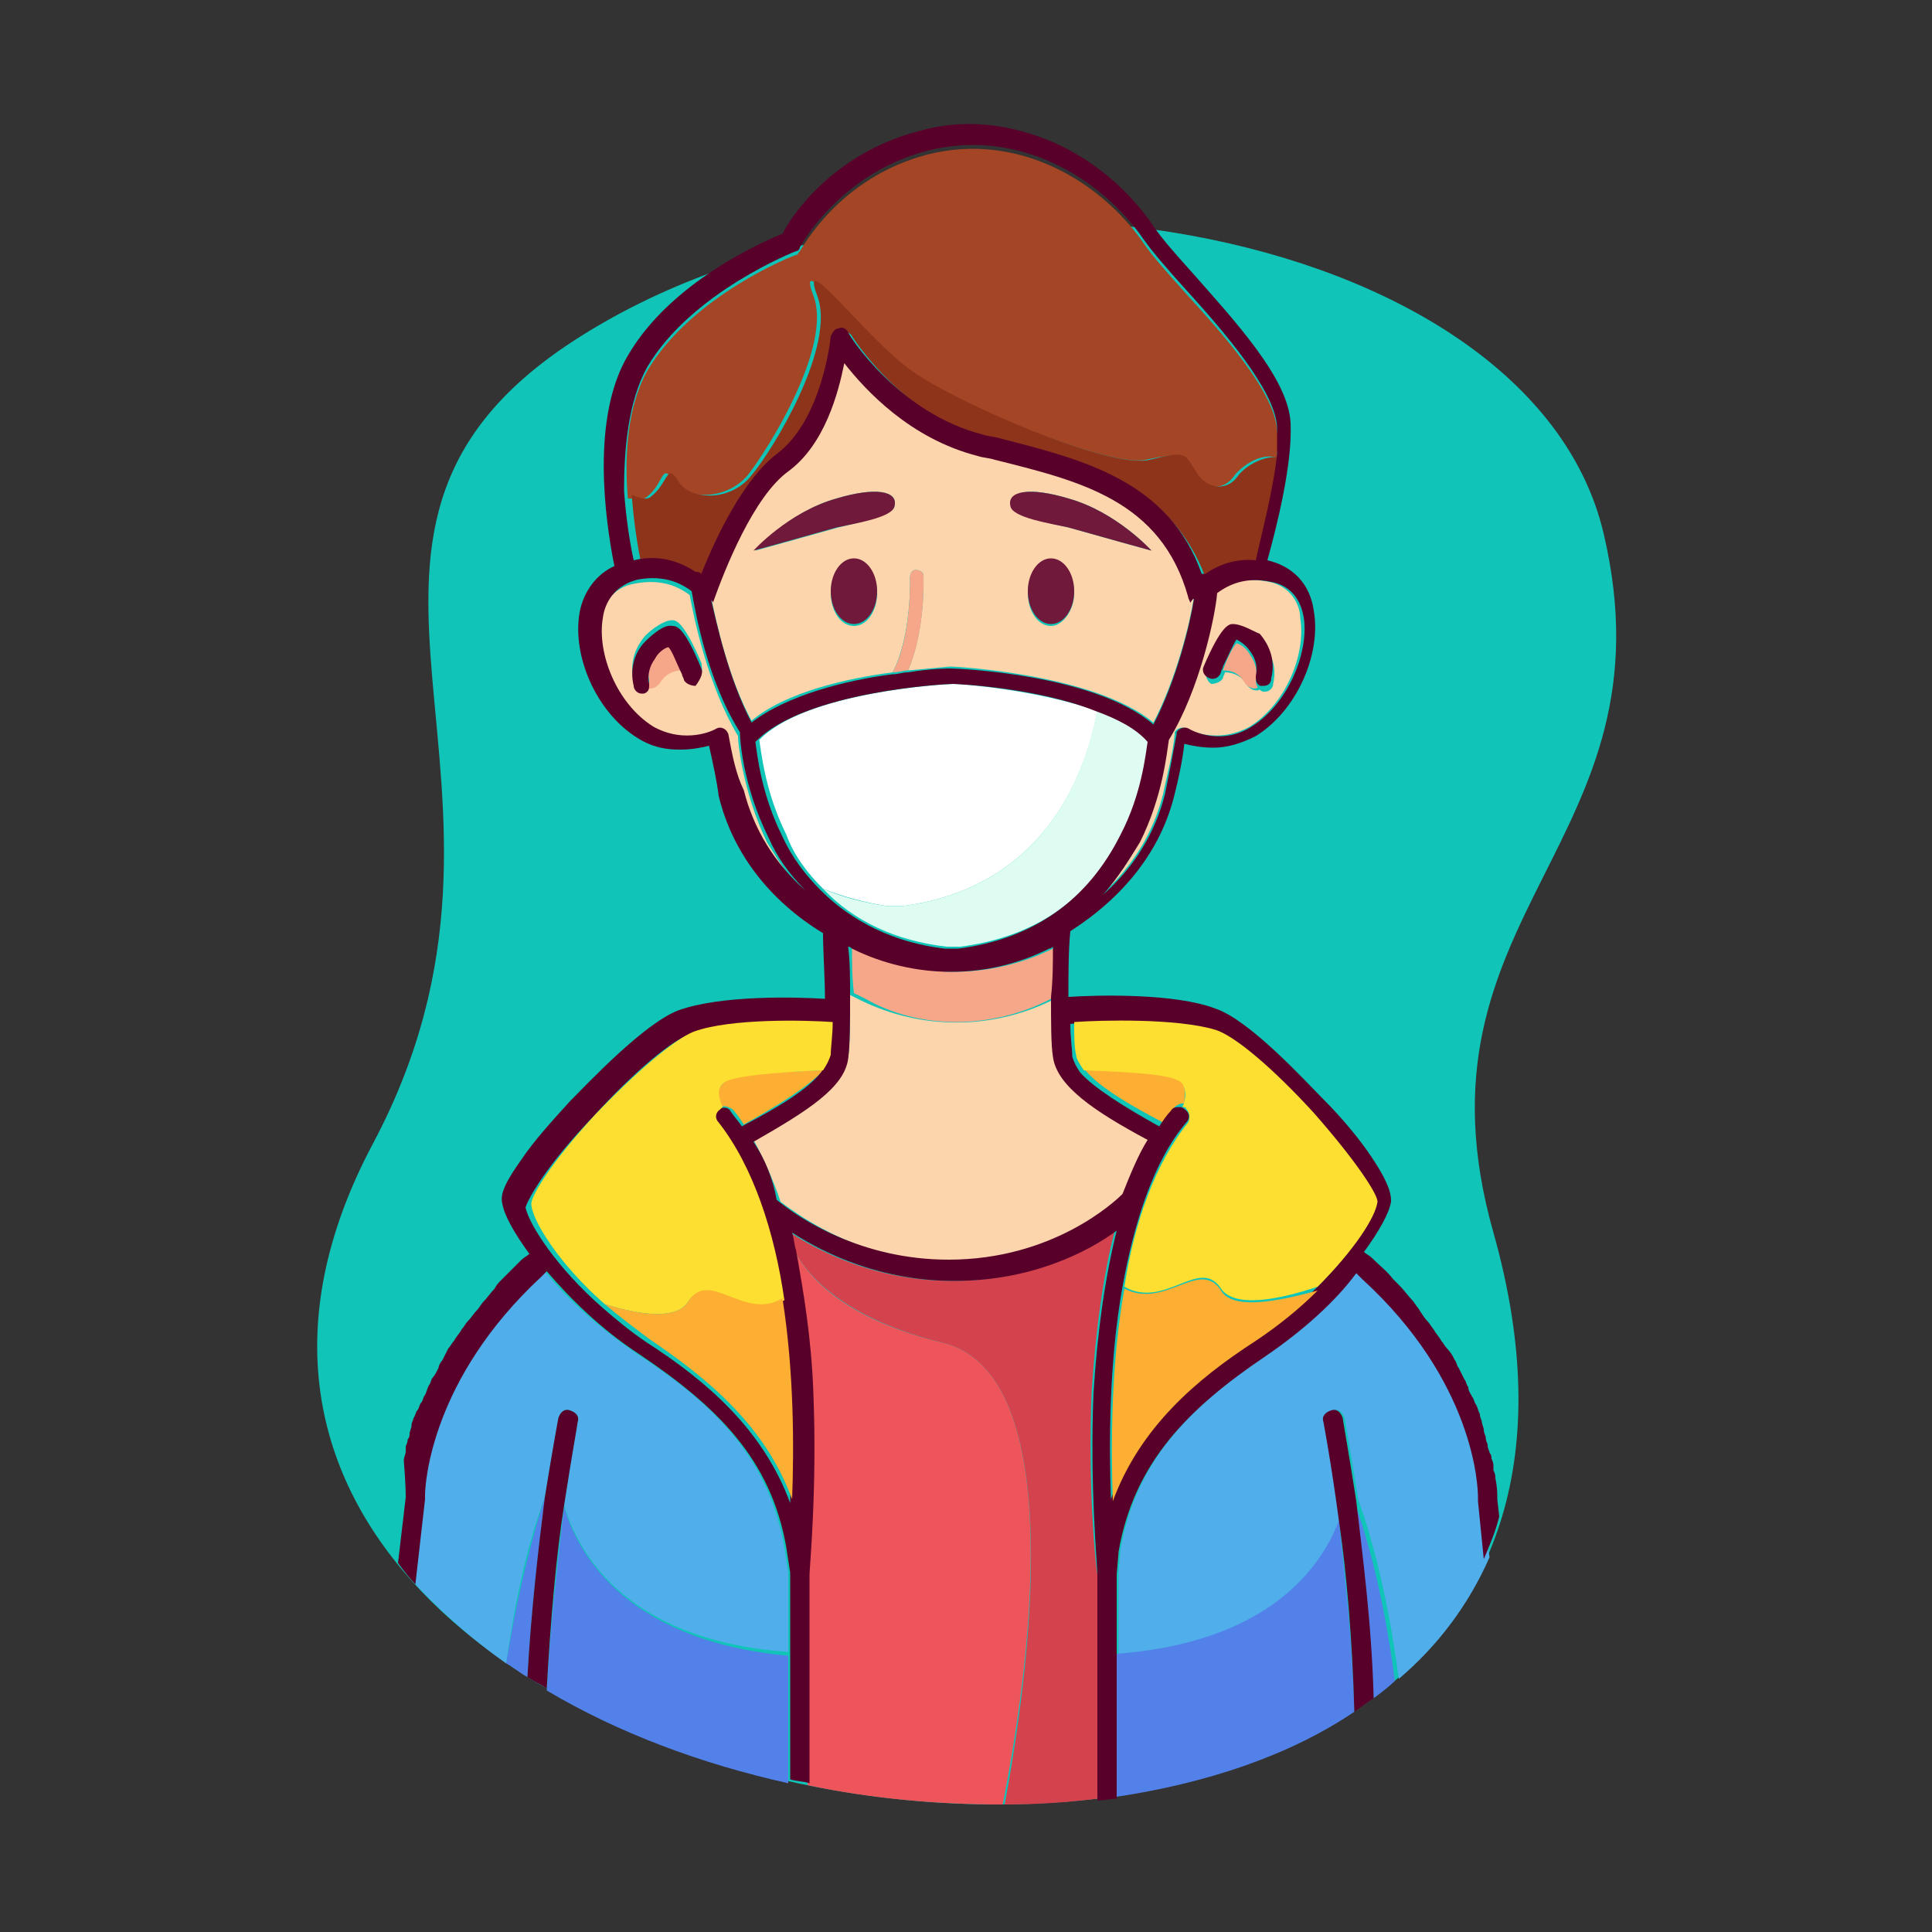 <?xml version="1.0" encoding="utf-8"?>
<!-- Generator: Adobe Illustrator 22.0.1, SVG Export Plug-In . SVG Version: 6.00 Build 0)  -->
<svg version="1.1" id="Layer_1" xmlns="http://www.w3.org/2000/svg" xmlns:xlink="http://www.w3.org/1999/xlink" x="0px" y="0px"
	 width="100px" height="100px" viewBox="0 0 100 100" enable-background="new 0 0 100 100" xml:space="preserve">
<rect x="0" y="0" width="100" height="100" fill="#333333" stroke="none"/>
<g>
	<path fill="#10C4B7" d="M19.3,59.2c9.9-18.6-5.1-31.4,10.3-41.5c18-11.8,49.6-6.2,53.4,9.9c3.8,16.1-10.4,19.6-5.7,36.2
		C90.4,110.3-0.7,96.8,19.3,59.2z"/>
	<g>
		<path fill="#FCAF32" d="M37.3,57.3c0.2-0.1,0.4,0,0.6,0.1c0.2,0.2,0.4,0.5,0.6,0.8c1.8-1,3.4-2,4.1-2.8c-2.6,0.1-4.9,0.2-5.2,0.7
			C37.1,56.4,37.1,56.8,37.3,57.3z"/>
		<path fill="#FCAF32" d="M61.2,56c-0.3-0.4-2.6-0.6-5.1-0.7c0.7,0.9,2.2,1.8,4.1,2.8c0.2-0.3,0.4-0.5,0.6-0.8
			c0.1-0.1,0.3-0.2,0.5-0.2C61.3,56.8,61.4,56.4,61.2,56z"/>
		<path fill="#FCD5AC" d="M43.9,54.7c-0.2,1.5-2.1,2.8-4.9,4.3c0.5,0.9,1,2,1.4,3.2c1.2,0.9,4.3,3.1,8.9,3.1c5.4,0,8.5-3,9-3.4
			c0.4-1.1,0.8-2,1.3-2.8c-2.8-1.6-4.7-2.8-4.9-4.3c-0.1-0.6-0.1-1.8-0.1-3.1c-0.1,0-0.1,0.1-0.2,0.1c-3.1,1.5-6.7,1.5-9.8,0
			c-0.2-0.1-0.4-0.2-0.6-0.3C44,52.8,44,54.1,43.9,54.7z"/>
		<path fill="#F6A789" d="M54.4,51.7c0.1,0,0.1-0.1,0.2-0.1c0-0.9,0-1.8,0.1-2.6c-0.1,0-0.2,0.1-0.2,0.1c-1.6,0.8-3.4,1.2-5.1,1.2
			c-1.8,0-3.5-0.4-5.1-1.2c-0.1,0-0.2-0.1-0.2-0.1c0,0.8,0,1.6,0.1,2.4c0.2,0.1,0.4,0.2,0.6,0.3C47.6,53.3,51.3,53.3,54.4,51.7z"/>
		<path fill="#ED555B" d="M48.8,69.5c-5-1.2-6.9-3.3-7.7-4.8c0.5,2.1,0.8,4.6,0.9,7.4c0.2,4.9-0.2,9.1-0.2,9.4v10.9
			c3.3,0.7,6.7,1,10.1,1C53.6,84.8,55,71,48.8,69.5z"/>
		<path fill="#D3424D" d="M56.5,72.1c0.2-3.2,0.6-6.1,1.2-8.4c-1.6,1.1-4.4,2.6-8.4,2.6c-3.8,0-6.7-1.4-8.4-2.5
			c0.1,0.3,0.1,0.6,0.2,0.9c0.8,1.5,2.8,3.6,7.7,4.8C55,71,53.6,84.8,52,93.4c1.6,0,3.2-0.1,4.8-0.3V81.5
			C56.7,81,56.3,76.9,56.5,72.1z"/>
		<path fill="#50AEEB" d="M76.6,77.5L76.6,77.5c0-0.7-0.2-6-6-11.4c-0.1-0.1-0.2-0.2-0.3-0.3c-1.2,1.4-2.8,3-4.7,4.3
			c-4,2.7-6.8,5.5-7.6,10.1l-0.1,1.2c0,0,0,0,0,0.1c0,0,0,0,0,0v4.1c7.9-0.6,10.6-4.5,11.5-6.9c-0.4-3-0.8-5-0.8-5.1
			c-0.1-0.3,0.1-0.5,0.4-0.6c0.3-0.1,0.5,0.1,0.6,0.4c0,0,0.3,1.7,0.7,4.2c0.6,1.7,1.5,4.7,2.1,9.3c2-1.7,3.6-3.8,4.7-6.3L76.6,77.5
			C76.6,77.6,76.6,77.6,76.6,77.5z"/>
		<path fill="#FCD5AC" d="M41.6,46.3c-0.8-0.9-1.4-1.9-1.9-2.7c-1.3-2.7-1.5-5.3-1.5-5.4c0,0,0-0.1,0-0.1c-1.6-2.7-2.3-6.2-2.5-7.3
			c-0.8-0.6-1.7-0.8-2.8-0.6c-1.3,0.2-1.7,1.2-1.8,2c-0.3,1.7,0.6,4.4,2.6,5.6c1.4,0.9,2.8,0.4,3.3,0.1c0.2-0.1,0.5,0,0.6,0.2
			c0,0,0,0,0,0.1c0,0,0,0,0,0c0.2,1.1,0.4,2.1,0.6,3.1C38.9,43.1,40,44.9,41.6,46.3z M36,35.2c-0.2,0.1-0.5,0-0.6-0.3
			c0-0.1-0.1-0.2-0.1-0.3c-0.4,0-0.8,0.1-1.1,0.6c-0.2,0.3-0.5,0.4-0.7,0.3c-0.1,0.1-0.1,0.1-0.2,0.1c0,0-0.1,0-0.1,0
			c-0.2,0-0.4-0.1-0.4-0.4c-0.2-0.8,0-1.6,0.6-2.3c0.4-0.4,1-0.8,1.4-0.8c0.2,0,0.6,0.1,1.5,2.2C36.4,34.8,36.3,35.1,36,35.2z"/>
		<path fill="#FCD5AC" d="M38.9,37.3c1.8-1.5,5-2.2,7.3-2.5c1-1.9,0.9-4.9,0.9-4.9c0-0.2,0.1-0.4,0.3-0.4c0.2,0,0.4,0.1,0.4,0.3
			c0,0.1,0.1,2.8-0.8,4.9c1.2-0.1,2.1-0.2,2.2-0.2c0,0,0,0,0,0c0.3,0,7.5,0.4,10.5,2.9c1.2-2.3,1.9-5.2,2.1-6.5
			c-0.1,0.1-0.1,0.2-0.2,0.2c0-0.1-0.1-0.2-0.1-0.3c-1.4-4.9-5.6-5.9-10-7.1c-0.3-0.1-0.6-0.1-0.9-0.2c-3.5-0.9-5.8-3.4-6.9-4.8
			c-0.3,1.5-1.1,4.2-2.9,5.6c-1.8,1.3-3.3,5.1-3.9,6.8c0-0.1-0.1-0.1-0.1-0.2C37.1,32.3,37.7,35.1,38.9,37.3z M54.4,32.4
			c-0.7,0-1.2-0.8-1.2-1.7s0.5-1.7,1.2-1.7s1.2,0.8,1.2,1.7S55,32.4,54.4,32.4z M55.3,25.8c2.5,0.7,4.3,2.7,4.3,2.7
			s-2.9-0.8-4.3-1.2c-0.9-0.2-2.8-0.6-2.9-1.1C52.2,25.4,53.3,25.2,55.3,25.8z M44.2,32.4c-0.7,0-1.2-0.8-1.2-1.7s0.5-1.7,1.2-1.7
			s1.2,0.8,1.2,1.7S44.9,32.4,44.2,32.4z M43.3,25.8c2-0.6,3.2-0.4,3,0.4c-0.1,0.5-2.1,0.9-2.9,1.1c-1.4,0.4-4.3,1.2-4.3,1.2
			S40.8,26.5,43.3,25.8z"/>
		<path fill="#A44525" d="M33.5,25.7c0.9-0.7,0.7-1.8,1.4-0.8c0.6,1,2.7,1,3.8-0.3c1.1-1.4,4.4-6.7,3.4-9.3c-1-2.6,2.5,2.2,4.9,3.9
			c2.4,1.7,10.4,5,12.3,4.6s1.9-0.3,2.4,0.6c0.6,0.9,1.6,1.1,2.2,0.2c0.4-0.5,1.4-1.2,2.2-0.9c0-0.5,0.1-1,0-1.4
			c-0.1-2-2.8-5-4.8-7.2c-0.9-1-1.7-1.9-2.1-2.5c-2.2-3.2-6.5-5.8-11.2-4.6c-4.6,1.2-6.5,4.9-6.6,5c-0.1,0.1-0.1,0.2-0.2,0.2
			c-0.1,0-5.4,2.1-7.7,6c-1,1.8-1.2,4.3-1,6.6C32.9,25.8,33.3,25.9,33.5,25.7z"/>
		<path fill="#8E341B" d="M36.2,29.8c0.1,0,0.2,0,0.3,0.1c0.8-2,2.2-5,3.9-6.2c2.3-1.7,2.8-6,2.8-6.1c0-0.2,0.2-0.4,0.4-0.4
			c0.2,0,0.4,0,0.5,0.2c0,0,2.6,4.2,7,5.3c0.3,0.1,0.6,0.1,0.9,0.2c4.3,1.1,8.6,2.2,10.4,7c0.1,0,0.1,0,0.2,0c0,0,0,0,0,0
			c0.8-0.5,1.6-0.8,2.6-0.7c0.4-1.4,1-3.6,1.1-5.5c-0.8-0.2-1.8,0.4-2.2,0.9c-0.6,0.9-1.7,0.7-2.2-0.2c-0.6-0.9-0.4-1.1-2.4-0.6
			s-9.9-2.9-12.3-4.6c-2.4-1.7-5.9-6.5-4.9-3.9c1,2.6-2.3,8-3.4,9.3c-1.1,1.4-3.2,1.3-3.8,0.3c-0.6-1-0.5,0.1-1.4,0.8
			c-0.2,0.2-0.6,0.1-1-0.1c0.1,1.4,0.3,2.7,0.5,3.6C34.2,28.9,35.3,29.2,36.2,29.8z"/>
		<path fill="#FCD5AC" d="M65.6,30.1c-1.1-0.2-2,0-2.7,0.6c-0.1,1.3-0.9,5-2.5,7.6c0,0.5-0.2,2.8-1.5,5.3c-0.4,0.9-1,1.8-1.9,2.7
			c1.6-1.4,2.7-3.2,3.2-5.2c0.2-1,0.5-2,0.6-3.1c0,0,0,0,0,0c0,0,0,0,0-0.1c0.1-0.2,0.4-0.3,0.6-0.2c0.5,0.3,1.9,0.7,3.3-0.1
			c1.9-1.2,2.9-3.8,2.6-5.6C67.3,31.3,66.8,30.3,65.6,30.1z M65.9,35.4c0,0.2-0.2,0.4-0.4,0.4c0,0-0.1,0-0.1,0
			c-0.1,0-0.2-0.1-0.2-0.1c-0.2,0.1-0.5,0-0.7-0.3c-0.3-0.5-0.8-0.6-1.1-0.6c0,0.1-0.1,0.2-0.1,0.3c-0.1,0.2-0.4,0.3-0.6,0.3
			c-0.2-0.1-0.3-0.4-0.3-0.6c0.9-2.2,1.3-2.2,1.5-2.2c0.4-0.1,1,0.4,1.4,0.8C65.8,33.7,66.1,34.5,65.9,35.4z"/>
		<path fill="#F6A789" d="M65,35.2c0.1-0.4,0-0.9-0.3-1.3c-0.2-0.4-0.6-0.6-0.7-0.6c-0.2,0.2-0.5,0.8-0.7,1.4c0.4,0,0.8,0.1,1.1,0.6
			c0.2,0.3,0.5,0.4,0.7,0.3C65,35.4,65,35.3,65,35.2z"/>
		<path fill="#58002A" d="M63.8,32.3c-0.2,0-0.6,0.1-1.5,2.2c-0.1,0.2,0,0.5,0.3,0.6c0.2,0.1,0.5,0,0.6-0.3c0-0.1,0.1-0.2,0.1-0.3
			c0.3-0.6,0.5-1.1,0.7-1.4c0.2,0.1,0.5,0.3,0.7,0.6c0.3,0.4,0.4,0.8,0.3,1.3c0,0.1,0,0.3,0.1,0.4c0.1,0.1,0.1,0.1,0.2,0.1
			c0,0,0.1,0,0.1,0c0.2,0,0.4-0.1,0.4-0.4c0.2-0.8,0-1.6-0.6-2.3C64.9,32.7,64.3,32.3,63.8,32.3z"/>
		<path fill="#F6A789" d="M47.8,29.8c0-0.2-0.2-0.3-0.4-0.3c-0.2,0-0.3,0.2-0.3,0.4c0,0,0.1,3.1-0.9,4.9c0.3,0,0.6-0.1,0.8-0.1
			C47.9,32.7,47.8,30,47.8,29.8z"/>
		<path fill="#70193B" d="M46.3,26.2c0.2-0.8-1-1-3-0.4c-2.5,0.7-4.3,2.7-4.3,2.7s2.9-0.8,4.3-1.2C44.2,27.1,46.2,26.8,46.3,26.2z"
			/>
		<path fill="#70193B" d="M55.3,27.3c1.4,0.4,4.3,1.2,4.3,1.2s-1.8-2-4.3-2.7c-2-0.6-3.2-0.4-3,0.4C52.4,26.8,54.4,27.1,55.3,27.3z"
			/>
		<ellipse fill="#70193B" cx="44.2" cy="30.6" rx="1.2" ry="1.7"/>
		<ellipse fill="#70193B" cx="54.4" cy="30.6" rx="1.2" ry="1.7"/>
		<path fill="#FFFFFF" d="M42.6,46c1,0.4,2.1,0.7,3.3,0.9c0.3,0,0.5,0,0.8,0c7.7-1,9.6-7.4,10.1-10.1c-3.1-1.1-7.1-1.4-7.4-1.4
			c-0.4,0-7.7,0.4-10.1,2.9c0.1,0.6,0.3,2.7,1.4,4.9C41.1,44.3,41.8,45.2,42.6,46z"/>
		<path fill="#DEFCF1" d="M46.7,46.9c-0.3,0-0.5,0-0.8,0c-1.3-0.2-2.4-0.5-3.3-0.9c1.6,1.7,3.8,2.7,6.4,3c0.2,0,0.4,0,0.7,0
			c3.9-0.5,6.8-2.5,8.4-5.9c1.1-2.2,1.3-4.2,1.4-4.8c-0.6-0.7-1.6-1.2-2.7-1.6C56.3,39.5,54.4,45.9,46.7,46.9z"/>
		<path fill="#50AEEB" d="M28.9,73.4c0.1-0.3,0.3-0.5,0.6-0.4c0.3,0.1,0.5,0.3,0.4,0.6c0,0-0.3,1.7-0.7,4.3c0.6,2.1,2.9,7,11.6,7.6
			v-4.1l-0.2-1.3c-0.8-4.6-3.6-7.4-7.6-10c-1.9-1.3-3.6-2.8-4.8-4.3c-0.1,0.1-0.2,0.2-0.3,0.3c-5.8,5.3-6,10.7-6,11.3l0,0.1
			c0,0,0,0,0,0.1L21.5,82c1.4,1.5,3,2.9,4.7,4.1c0.6-4.3,1.4-7,2-8.6C28.6,75,28.9,73.5,28.9,73.4z"/>
		<path fill="#5381EA" d="M29.2,78c-0.3,2.5-0.7,5.9-0.9,9.5c3.7,2.2,8,3.8,12.5,4.8v-6.6C32.1,84.9,29.8,80.1,29.2,78z"/>
		<path fill="#5381EA" d="M57.8,85.6V93c4.6-0.7,8.9-2.1,12.3-4.4c-0.1-3.7-0.5-7.2-0.8-9.9C68.4,81.1,65.7,85,57.8,85.6z"/>
		<path fill="#5381EA" d="M26.2,86.1c0.4,0.2,0.7,0.5,1.1,0.7c0.2-3.6,0.6-6.9,0.9-9.3C27.7,79.1,26.9,81.8,26.2,86.1z"/>
		<path fill="#5381EA" d="M71.1,87.9c0.4-0.3,0.8-0.6,1.1-0.9c-0.6-4.6-1.5-7.6-2.1-9.3C70.5,80.3,70.9,84,71.1,87.9z"/>
		<path fill="#58002A" d="M21.5,82l0.5-4.4c0,0,0,0,0-0.1l0-0.1c0-0.6,0.3-6,6-11.3c0.1-0.1,0.2-0.2,0.3-0.3c1.2,1.4,2.8,3,4.8,4.3
			c4,2.7,6.8,5.4,7.6,10l0.2,1.3v4.1v6.6c0.3,0.1,0.7,0.1,1,0.2V81.5c0-0.3,0.4-4.5,0.2-9.4c-0.1-2.8-0.5-5.2-0.9-7.4
			c-0.1-0.3-0.1-0.6-0.2-0.9c1.7,1.1,4.6,2.5,8.4,2.5c4,0,6.9-1.5,8.4-2.6c-0.6,2.4-1,5.2-1.2,8.4c-0.2,4.8,0.2,8.9,0.2,9.4v11.7
			c0.3,0,0.7-0.1,1-0.1v-7.4v-4.1c0,0,0,0,0,0c0,0,0,0,0-0.1l0.1-1.2c0.8-4.6,3.6-7.4,7.6-10.1c1.9-1.3,3.6-2.8,4.7-4.3
			c0.1,0.1,0.2,0.2,0.3,0.3c5.8,5.3,6,10.7,6,11.3v0.1c0,0,0,0,0,0.1l0.3,3c0.3-0.7,0.6-1.4,0.8-2.2l-0.1-0.9l0-0.1c0,0,0,0,0,0
			c0-0.2,0-0.5-0.1-1c0,0,0,0,0,0c0-0.1,0-0.2-0.1-0.4c0-0.1,0-0.1,0-0.2c0-0.1,0-0.2-0.1-0.4c0-0.1,0-0.2-0.1-0.3
			c0-0.1-0.1-0.2-0.1-0.4c0-0.1-0.1-0.2-0.1-0.4c0-0.1-0.1-0.2-0.1-0.4c0-0.1-0.1-0.3-0.1-0.4c0-0.1-0.1-0.2-0.1-0.4
			c-0.1-0.2-0.1-0.3-0.2-0.5c-0.1-0.1-0.1-0.3-0.2-0.4c-0.1-0.2-0.2-0.3-0.2-0.5c-0.1-0.1-0.1-0.3-0.2-0.4c-0.1-0.2-0.2-0.4-0.3-0.6
			c-0.1-0.1-0.1-0.3-0.2-0.4c-0.1-0.2-0.2-0.4-0.4-0.6c-0.1-0.1-0.2-0.3-0.3-0.4c-0.1-0.2-0.3-0.4-0.4-0.6c-0.1-0.1-0.2-0.3-0.3-0.4
			c-0.2-0.2-0.3-0.4-0.5-0.7c-0.1-0.1-0.2-0.3-0.3-0.4c-0.2-0.2-0.4-0.5-0.7-0.8c-0.1-0.1-0.2-0.2-0.3-0.3c-0.3-0.4-0.7-0.7-1.1-1.1
			c-0.1-0.1-0.3-0.2-0.4-0.3c0.8-1.1,1.3-2,1.4-2.6c0-0.3,0-0.8-1-2.3c-0.6-0.9-1.5-2-2.5-3c-0.9-0.9-3.8-4.1-5.6-4.7
			c-2.1-0.8-6.1-0.7-7.6-0.6c0-1.2,0-2.4,0.1-3.4c2.8-1.8,4.7-4.2,5.4-7.1c0.2-0.8,0.4-1.7,0.5-2.6c0.4,0.1,0.9,0.2,1.5,0.2
			c0.7,0,1.4-0.2,2.2-0.6c2.1-1.3,3.4-4.2,3-6.5c-0.2-1.4-1.1-2.3-2.4-2.6c0.5-1.8,1.3-5,1.2-7.1c-0.1-2.3-2.9-5.3-5.1-7.8
			c-0.9-1-1.6-1.8-2-2.4c-1.3-1.9-3.1-3.4-5.1-4.3c-2.3-1-4.7-1.3-7.1-0.6c-4.5,1.2-6.6,4.5-7,5.3c-1,0.4-5.8,2.5-8,6.3
			c-1.9,3.2-1.2,8.4-0.7,10.9c-0.9,0.4-1.6,1.3-1.8,2.4c-0.4,2.3,0.9,5.2,3,6.5c0.8,0.5,1.5,0.6,2.2,0.6c0.6,0,1.1-0.1,1.5-0.2
			c0.2,0.9,0.4,1.8,0.5,2.6c0.7,2.9,2.6,5.4,5.4,7.1c0,1,0.1,2.3,0.1,3.4c-1.5-0.1-5.4-0.2-7.6,0.6c-1.8,0.7-4.7,3.8-5.6,4.7
			c-1,1.1-1.9,2.1-2.5,3c-1,1.4-1.1,1.9-1,2.3c0.1,0.6,0.6,1.5,1.4,2.6c-0.1,0.1-0.3,0.2-0.4,0.3c-0.4,0.4-0.7,0.7-1.1,1.1
			c-0.1,0.1-0.2,0.2-0.3,0.4c-0.2,0.2-0.4,0.5-0.6,0.7c-0.1,0.1-0.2,0.3-0.3,0.4c-0.2,0.2-0.3,0.4-0.5,0.6c-0.1,0.1-0.2,0.3-0.3,0.4
			c-0.1,0.2-0.3,0.4-0.4,0.6c-0.1,0.1-0.2,0.3-0.3,0.4c-0.1,0.2-0.2,0.4-0.3,0.6c-0.1,0.1-0.2,0.3-0.2,0.4c-0.1,0.2-0.2,0.4-0.3,0.5
			c-0.1,0.1-0.1,0.3-0.2,0.4c-0.1,0.2-0.1,0.3-0.2,0.5c-0.1,0.1-0.1,0.3-0.2,0.4c-0.1,0.1-0.1,0.3-0.2,0.4c-0.1,0.1-0.1,0.3-0.2,0.4
			c0,0.1-0.1,0.2-0.1,0.4c0,0.1-0.1,0.3-0.1,0.4c0,0.1,0,0.2-0.1,0.3c0,0.2-0.1,0.3-0.1,0.4c0,0.1,0,0.1,0,0.2
			c0,0.2-0.1,0.3-0.1,0.5c0,0,0,0,0,0C21,76.8,21,77.4,21,77.5l-0.4,3.4C20.9,81.3,21.2,81.7,21.5,82z M30.7,57.8
			c2.1-2.3,4.1-4,5.1-4.3c2-0.7,5.9-0.6,7.2-0.5c0,0.7,0,1.3-0.1,1.7c0,0.2-0.2,0.5-0.4,0.8c-0.7,0.9-2.2,1.8-4.1,2.8
			c-0.2-0.3-0.4-0.5-0.6-0.8c-0.1-0.2-0.4-0.2-0.6-0.1c0,0-0.1,0-0.1,0.1c-0.2,0.2-0.2,0.5-0.1,0.7c1.9,2.2,2.9,5.6,3.4,9.2
			c0.6,3.7,0.6,7.6,0.5,10.4c-1.4-3.8-4.3-6.3-7.4-8.3c-0.9-0.6-1.6-1.2-2.3-1.8c-2.4-2.1-3.8-4.3-4-5.2
			C27.4,61.9,28.4,60.2,30.7,57.8z M37.7,38C37.7,38,37.7,37.9,37.7,38c-0.1-0.3-0.4-0.4-0.6-0.3c-0.5,0.3-1.9,0.7-3.3-0.1
			c-1.9-1.2-2.9-3.8-2.6-5.6c0.1-0.8,0.6-1.7,1.8-2c1.1-0.2,2,0,2.8,0.6c0.2,1.1,0.8,4.6,2.5,7.3c0,0,0,0.1,0,0.1
			c0,0.1,0.1,2.6,1.5,5.4c0.4,0.9,1,1.8,1.9,2.7c-1.6-1.4-2.7-3.2-3.2-5.2C38.1,40.1,37.9,39.1,37.7,38C37.7,38,37.7,38,37.7,38z
			 M33.5,19c2.3-3.9,7.7-6,7.7-6c0.1,0,0.2-0.1,0.2-0.2c0,0,2-3.8,6.6-5c4.7-1.2,9,1.4,11.2,4.6c0.5,0.7,1.2,1.5,2.1,2.5
			c2,2.2,4.7,5.3,4.8,7.2c0,0.4,0,0.9,0,1.4c-0.2,1.9-0.8,4.1-1.1,5.5c-1-0.1-1.9,0.2-2.6,0.7c0,0,0,0,0,0c-0.1,0-0.1,0-0.2,0
			c-1.7-4.8-6.1-5.9-10.4-7c-0.3-0.1-0.6-0.1-0.9-0.2c-4.4-1.1-7-5.2-7-5.3c-0.1-0.2-0.3-0.3-0.5-0.2c-0.2,0-0.3,0.2-0.4,0.4
			c0,0-0.4,4.3-2.8,6.1c-1.7,1.3-3.1,4.2-3.9,6.2c-0.1-0.1-0.2-0.1-0.3-0.1c-0.9-0.6-2-0.9-3.2-0.6c-0.2-0.9-0.4-2.2-0.5-3.6
			C32.3,23.3,32.5,20.8,33.5,19z M64.8,37.6c-1.4,0.9-2.8,0.4-3.3,0.1c-0.2-0.1-0.5,0-0.6,0.2c0,0,0,0,0,0.1c0,0,0,0,0,0
			c-0.2,1.1-0.4,2.1-0.6,3.1c-0.5,2-1.6,3.8-3.2,5.2c0.8-0.9,1.4-1.9,1.9-2.7c1.2-2.4,1.4-4.7,1.5-5.3c1.6-2.6,2.4-6.4,2.5-7.6
			c0.8-0.6,1.7-0.8,2.7-0.6c1.3,0.2,1.7,1.2,1.8,2C67.7,33.8,66.7,36.4,64.8,37.6z M62.8,53.4c1,0.4,3,2.1,5.1,4.3
			c2.3,2.5,3.3,4.2,3.3,4.6c-0.1,0.7-1.2,2.5-3.1,4.4c-0.9,0.9-2,1.8-3.2,2.6c-3.1,2.1-6,4.5-7.4,8.3c-0.1-2.9-0.1-7.1,0.6-11
			c0.6-3.3,1.6-6.5,3.3-8.5c0.2-0.2,0.2-0.5-0.1-0.7c-0.1-0.1-0.2-0.1-0.2-0.1c-0.2,0-0.4,0-0.5,0.2c-0.2,0.2-0.4,0.5-0.6,0.8
			c-1.8-1-3.4-2-4.1-2.8c-0.2-0.3-0.3-0.5-0.4-0.8c0-0.4-0.1-1-0.1-1.7C57,52.8,60.9,52.7,62.8,53.4z M36.8,31
			c0,0.1,0.1,0.1,0.1,0.2c0.6-1.7,2.1-5.5,3.9-6.8c1.9-1.4,2.6-4.1,2.9-5.6c1.1,1.4,3.4,3.9,6.9,4.8c0.3,0.1,0.6,0.1,0.9,0.2
			c4.4,1.1,8.6,2.1,10,7.1c0,0.1,0.1,0.2,0.1,0.3c0.1-0.1,0.1-0.2,0.2-0.2c-0.2,1.3-0.9,4.2-2.1,6.5c-3-2.6-10.1-2.9-10.5-2.9
			c0,0,0,0,0,0c-0.1,0-1,0-2.2,0.2c-0.3,0-0.5,0.1-0.8,0.1c-2.4,0.3-5.5,1.1-7.3,2.5C37.7,35.1,37.1,32.3,36.8,31z M49.3,35.4
			c0.3,0,4.4,0.2,7.4,1.4c1.1,0.4,2.1,0.9,2.7,1.6c-0.1,0.6-0.3,2.7-1.4,4.8c-1.7,3.4-4.5,5.4-8.4,5.9c-0.2,0-0.4,0-0.7,0
			c-2.6-0.3-4.8-1.4-6.4-3c-0.8-0.8-1.5-1.7-2-2.8c-1.1-2.2-1.3-4.2-1.4-4.9C41.6,35.8,48.9,35.4,49.3,35.4z M43.9,49
			c0.1,0,0.2,0.1,0.2,0.1c1.6,0.8,3.4,1.2,5.1,1.2c1.8,0,3.5-0.4,5.1-1.2c0.1,0,0.2-0.1,0.2-0.1c0,0.8,0,1.7-0.1,2.6
			c0,1.3,0,2.5,0.1,3.1c0.2,1.5,2.1,2.8,4.9,4.3c-0.5,0.8-0.9,1.8-1.3,2.8c-0.4,0.4-3.6,3.4-9,3.4c-4.5,0-7.7-2.1-8.9-3.1
			C40,61,39.6,60,39,59.1c2.8-1.6,4.7-2.8,4.9-4.3c0.1-0.7,0.1-1.9,0.1-3.3C44,50.6,44,49.8,43.9,49z"/>
		<path fill="#FDDF31" d="M31.3,67.5c1.9,0.6,3.7,0.8,4.3-0.1c1.1-1.7,2.9,1,5-0.1c-0.5-3.5-1.6-6.9-3.4-9.2
			c-0.2-0.2-0.2-0.5,0.1-0.7c0,0,0.1-0.1,0.1-0.1c-0.2-0.5-0.3-0.9,0-1.2c0.3-0.4,2.7-0.6,5.2-0.7c0.2-0.3,0.3-0.5,0.4-0.8
			c0-0.4,0.1-1,0.1-1.7c-1.4-0.1-5.3-0.2-7.2,0.5c-1,0.4-3,2.1-5.1,4.3c-2.3,2.5-3.3,4.2-3.3,4.6C27.5,63.1,28.9,65.4,31.3,67.5z"/>
		<path fill="#FCAF32" d="M35.6,67.4c-0.6,0.9-2.4,0.7-4.3,0.1c0.7,0.6,1.5,1.2,2.3,1.8c3.1,2.1,6,4.5,7.4,8.3
			c0.1-2.7,0.1-6.6-0.5-10.4C38.5,68.4,36.7,65.6,35.6,67.4z"/>
		<path fill="#FDDF31" d="M55.6,52.9c0,0.7,0,1.3,0.1,1.7c0,0.2,0.2,0.5,0.4,0.8c2.5,0.1,4.8,0.2,5.1,0.7c0.2,0.3,0.2,0.8,0,1.2
			c0.1,0,0.2,0,0.2,0.1c0.2,0.2,0.2,0.5,0.1,0.7c-1.7,2.1-2.8,5.2-3.3,8.5c2.1,1.2,3.9-1.6,5,0.1c0.7,1,2.9,0.6,5-0.1
			c1.9-1.9,3-3.6,3.1-4.4c0-0.4-1.1-2.1-3.3-4.6c-2.1-2.3-4.1-4-5.1-4.3C60.9,52.7,57,52.8,55.6,52.9z"/>
		<path fill="#FCAF32" d="M63.2,66.8c-1.1-1.7-2.9,1-5-0.1c-0.7,3.9-0.7,8.1-0.6,11c1.4-3.8,4.3-6.3,7.4-8.3
			c1.2-0.8,2.3-1.7,3.2-2.6C66,67.4,63.8,67.8,63.2,66.8z"/>
		<path fill="#F6A789" d="M33.9,33.9c-0.3,0.4-0.4,0.8-0.3,1.3c0,0.1,0,0.3-0.1,0.4c0.2,0.1,0.5,0,0.7-0.3c0.3-0.5,0.8-0.6,1.1-0.6
			c-0.3-0.6-0.5-1.1-0.7-1.4C34.5,33.3,34.1,33.5,33.9,33.9z"/>
		<path fill="#58002A" d="M36.3,34.6c-0.9-2.2-1.3-2.2-1.5-2.2c-0.4-0.1-1,0.4-1.4,0.8c-0.6,0.6-0.8,1.5-0.6,2.3
			c0,0.2,0.2,0.4,0.4,0.4c0,0,0.1,0,0.1,0c0.1,0,0.2-0.1,0.2-0.1c0.1-0.1,0.1-0.2,0.1-0.4c-0.1-0.4,0-0.9,0.3-1.3
			c0.2-0.4,0.6-0.6,0.7-0.6c0.2,0.2,0.4,0.8,0.7,1.4c0,0.1,0.1,0.2,0.1,0.3c0.1,0.2,0.4,0.3,0.6,0.3C36.3,35.1,36.4,34.8,36.3,34.6z
			"/>
		<path fill="#58002A" d="M29.9,73.6c0.1-0.3-0.1-0.5-0.4-0.6c-0.3-0.1-0.5,0.1-0.6,0.4c0,0-0.3,1.6-0.7,4.1
			c-0.3,2.4-0.7,5.7-0.9,9.3c0.3,0.2,0.7,0.4,1,0.6c0.2-3.6,0.5-7,0.9-9.5C29.6,75.3,29.9,73.7,29.9,73.6z"/>
		<path fill="#58002A" d="M69.5,73.4c-0.1-0.3-0.3-0.5-0.6-0.4c-0.3,0.1-0.5,0.3-0.4,0.6c0,0,0.4,2.1,0.8,5.1
			c0.4,2.7,0.7,6.2,0.8,9.9c0.3-0.2,0.7-0.5,1-0.7c-0.1-3.9-0.6-7.6-0.9-10.2C69.8,75.1,69.5,73.5,69.5,73.4z"/>
	</g>
</g>
</svg>
